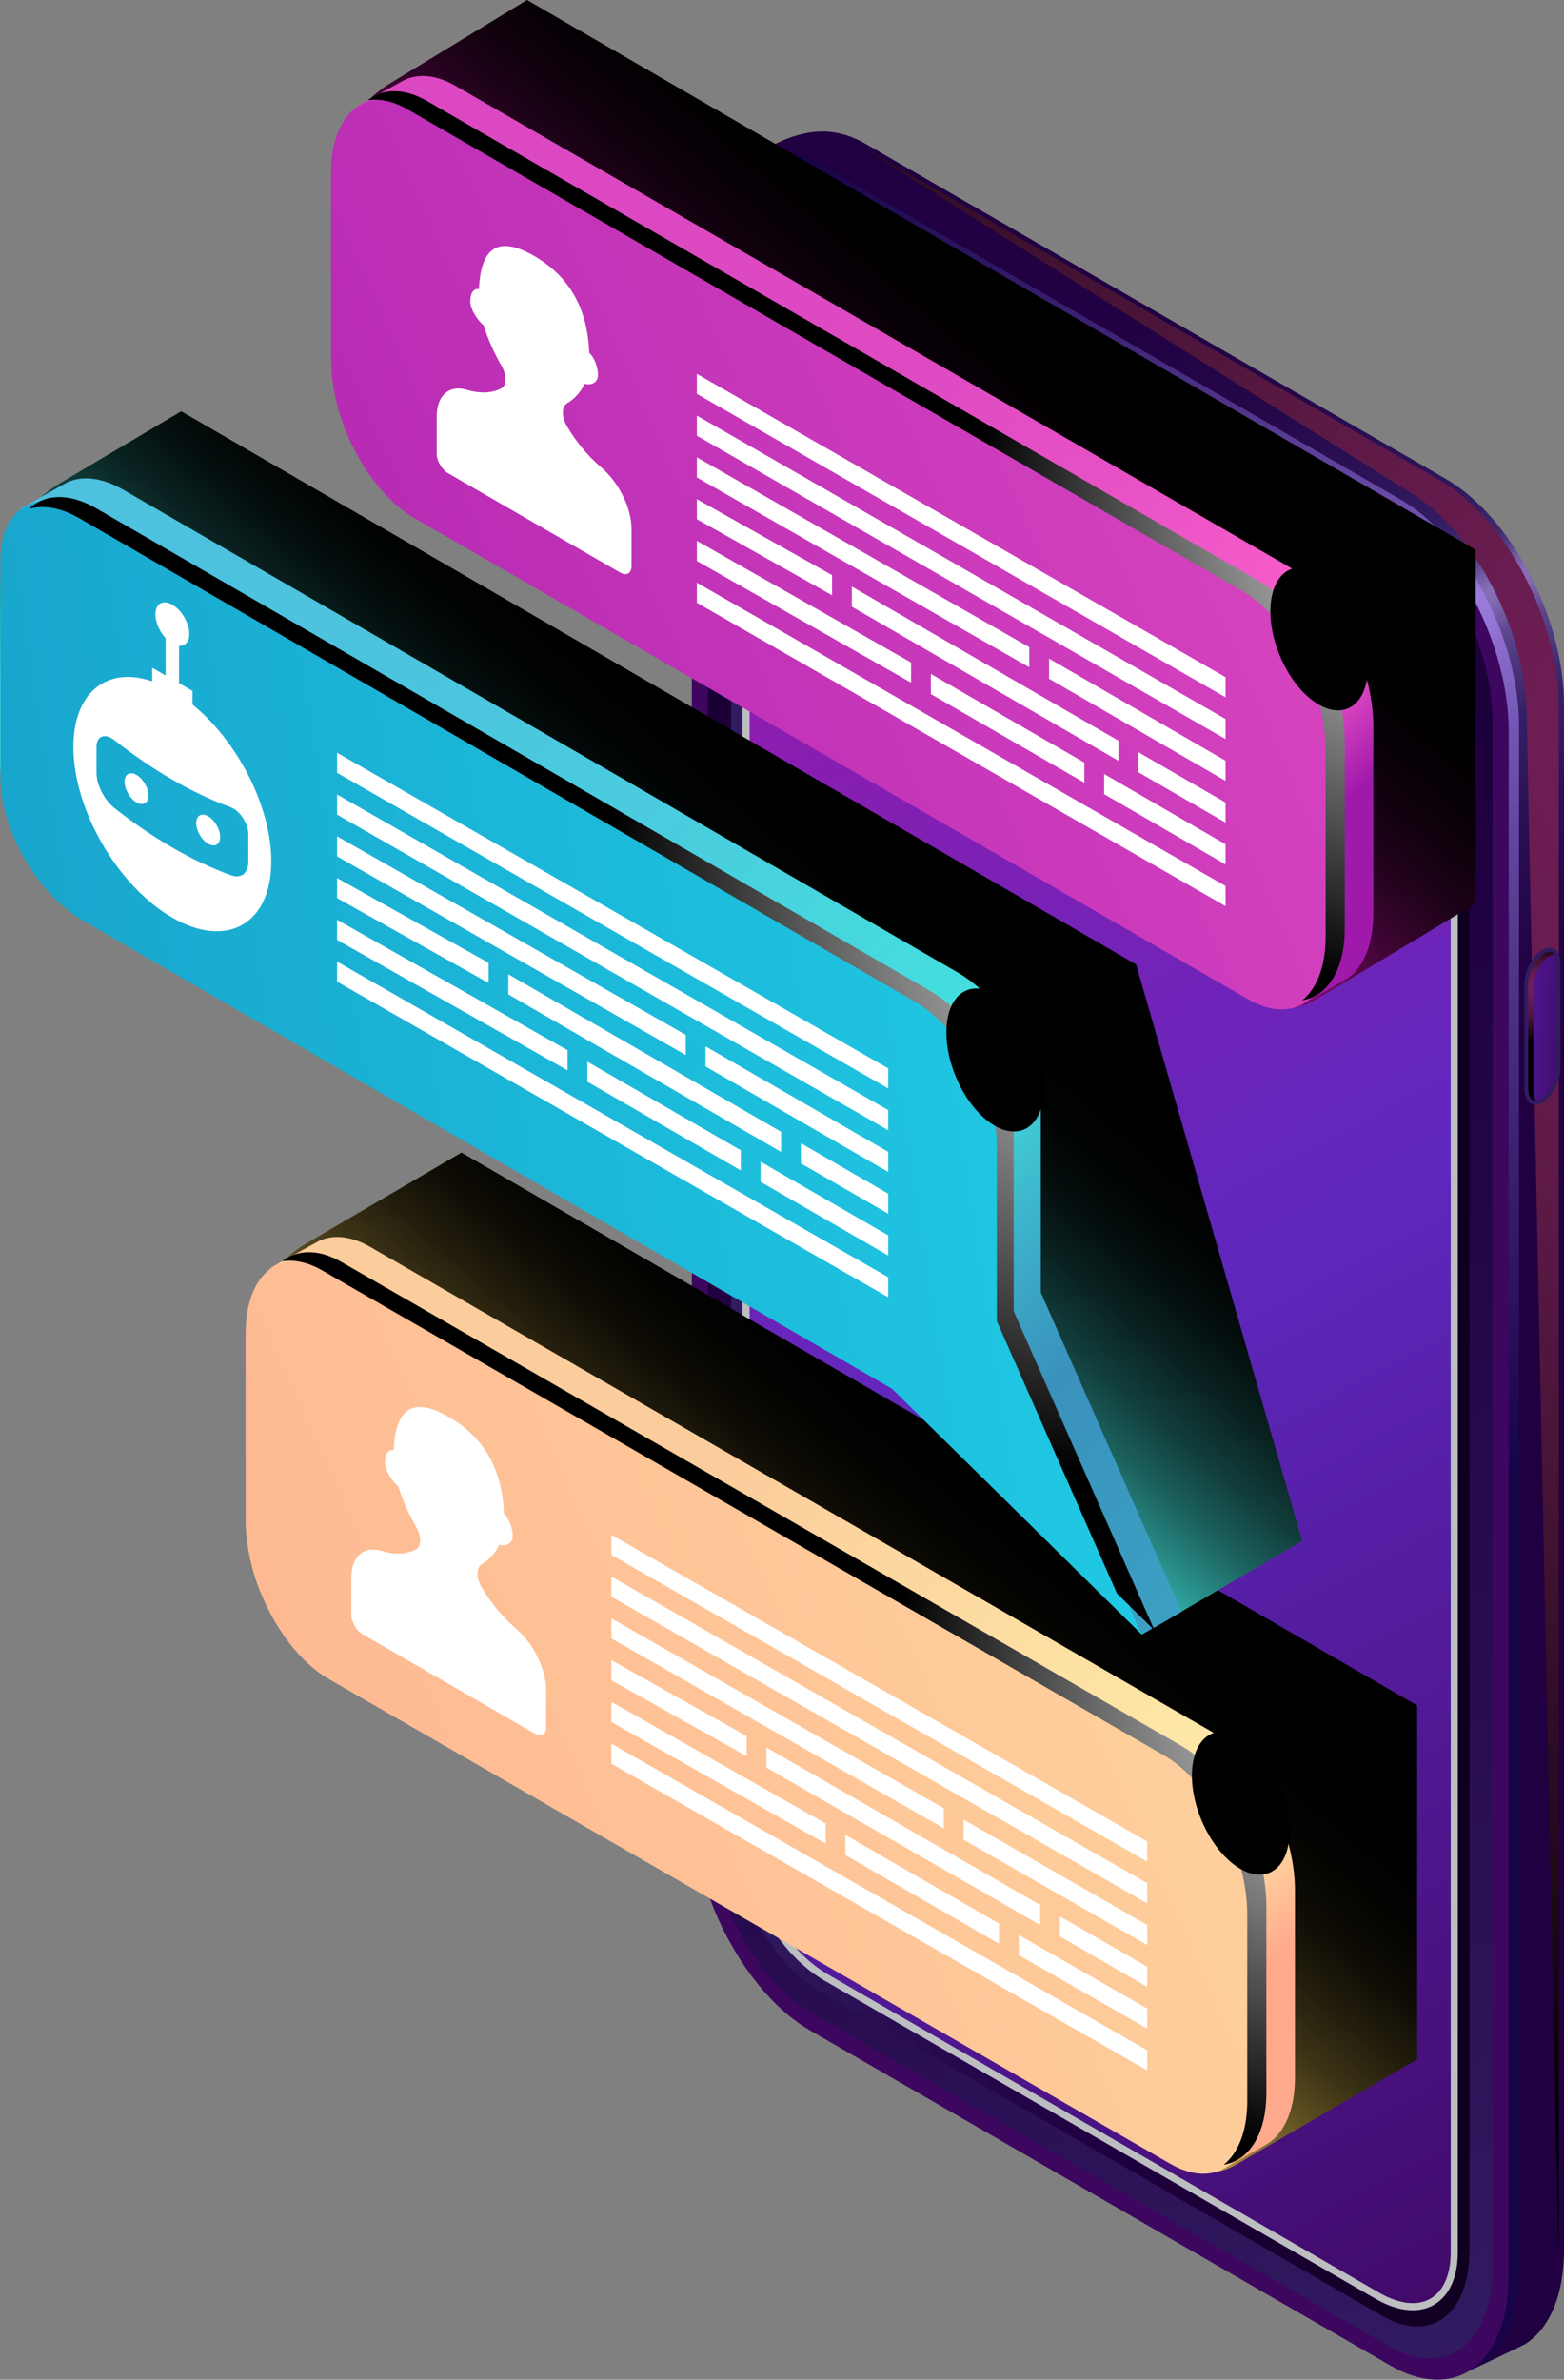 <?xml version="1.0" encoding="UTF-8"?><svg xmlns="http://www.w3.org/2000/svg" xmlns:xlink="http://www.w3.org/1999/xlink" viewBox="0 0 172.42 262.32"><rect x="0" y="0" width="172.42" height="262.32" fill="#808080" stroke="none"/><defs><style>.cls-1{fill:url(#linear-gradient-2);}.cls-2{fill:url(#linear-gradient-12);}.cls-2,.cls-3,.cls-4,.cls-5{mix-blend-mode:screen;}.cls-6{fill:#fff;}.cls-7{fill:url(#radial-gradient-7);}.cls-7,.cls-8,.cls-9,.cls-10,.cls-11,.cls-12,.cls-13,.cls-14{mix-blend-mode:color-dodge;}.cls-15{fill:url(#New_Gradient_Swatch_copy_9);}.cls-16{fill:url(#linear-gradient-14);}.cls-17{fill:url(#linear-gradient-6);}.cls-18{fill:#bcbec0;mix-blend-mode:multiply;}.cls-19{fill:url(#New_Gradient_Swatch_copy_8);}.cls-3{fill:url(#linear-gradient-10);}.cls-20{fill:url(#linear-gradient-11);}.cls-8{fill:url(#radial-gradient-3);}.cls-9{fill:url(#radial-gradient);}.cls-10{fill:url(#radial-gradient-5);}.cls-4{fill:url(#linear-gradient-8);}.cls-21{fill:none;isolation:isolate;}.cls-22{fill:url(#linear-gradient-5);}.cls-5{fill:url(#radial-gradient-2);opacity:.6;}.cls-11{fill:url(#radial-gradient-4);}.cls-12{fill:url(#radial-gradient-6);}.cls-13{fill:url(#radial-gradient-8);}.cls-23{fill:url(#linear-gradient-7);}.cls-14{fill:url(#radial-gradient-9);}.cls-24{fill:url(#linear-gradient-9);}.cls-25{fill:url(#linear-gradient-3);}.cls-26{fill:url(#linear-gradient);}.cls-27{fill:url(#linear-gradient-4);}.cls-28{fill:url(#linear-gradient-13);}</style><linearGradient id="linear-gradient" x1="61.27" y1="22.32" x2="144.78" y2="166.97" gradientUnits="userSpaceOnUse"><stop offset=".06" stop-color="#200041"/><stop offset=".26" stop-color="#210143"/><stop offset=".36" stop-color="#25084a"/><stop offset=".43" stop-color="#2c1357"/><stop offset=".47" stop-color="#311b61"/><stop offset=".48" stop-color="#351f65"/><stop offset=".5" stop-color="#422c72"/><stop offset=".51" stop-color="#574188"/><stop offset=".52" stop-color="#755fa6"/><stop offset=".53" stop-color="#8770b8"/><stop offset=".54" stop-color="#7d66ae"/><stop offset=".56" stop-color="#5c458c"/><stop offset=".59" stop-color="#442e74"/><stop offset=".61" stop-color="#351f66"/><stop offset=".63" stop-color="#311b61"/><stop offset=".67" stop-color="#2a1054"/><stop offset=".75" stop-color="#220446"/><stop offset=".81" stop-color="#200041"/><stop offset="1" stop-color="#200041"/></linearGradient><radialGradient id="radial-gradient" cx="191.05" cy="81.09" fx="191.05" fy="81.09" r="156.72" gradientUnits="userSpaceOnUse"><stop offset="0" stop-color="#711f56"/><stop offset=".16" stop-color="#6b1d51"/><stop offset=".36" stop-color="#5c1946"/><stop offset=".58" stop-color="#421232"/><stop offset=".82" stop-color="#1f0818"/><stop offset="1" stop-color="#000"/></radialGradient><radialGradient id="radial-gradient-2" cx="164.82" cy="69.89" fx="164.82" fy="69.89" r="92.33" gradientUnits="userSpaceOnUse"><stop offset="0" stop-color="#af8afc"/><stop offset="1" stop-color="#10054d"/></radialGradient><linearGradient id="linear-gradient-2" x1="172.27" y1="155.71" x2="-82.97" y2="75.81" gradientUnits="userSpaceOnUse"><stop offset=".19" stop-color="#3d065f"/><stop offset=".93" stop-color="#3d065f"/></linearGradient><linearGradient id="linear-gradient-3" x1="175.6" y1="254.49" x2="45.98" y2="-19.39" gradientUnits="userSpaceOnUse"><stop offset="0" stop-color="#311b61"/><stop offset=".2" stop-color="#290e52"/><stop offset=".49" stop-color="#200041"/><stop offset="1" stop-color="#0f001f"/></linearGradient><linearGradient id="linear-gradient-4" x1="80.6" y1="139.76" x2="161.99" y2="139.76" xlink:href="#linear-gradient-3"/><linearGradient id="linear-gradient-5" x1="71.4" y1="44.61" x2="195.24" y2="280.76" gradientUnits="userSpaceOnUse"><stop offset=".01" stop-color="#9f19ab"/><stop offset=".43" stop-color="#5f27bd"/><stop offset=".9" stop-color="#3d065f"/></linearGradient><linearGradient id="linear-gradient-6" x1="-486.01" y1="10339.89" x2="-471.45" y2="10339.89" gradientTransform="translate(8885.01 -4365.84) rotate(109.11) scale(1.53 .65) skewX(26.33)" xlink:href="#linear-gradient-3"/><linearGradient id="linear-gradient-7" x1="173.78" y1="113.28" x2="163.73" y2="112.84" gradientUnits="userSpaceOnUse"><stop offset="0" stop-color="#3d065f"/><stop offset="1" stop-color="#5f27bd"/></linearGradient><radialGradient id="radial-gradient-3" cx="168.73" cy="108.99" fx="168.73" fy="108.99" r="5.9" xlink:href="#radial-gradient"/><linearGradient id="linear-gradient-8" x1="10005.56" y1="201.29" x2="10036.8" y2="164.85" gradientTransform="translate(-9927.55)" gradientUnits="userSpaceOnUse"><stop offset="0" stop-color="#fdd65b"/><stop offset=".01" stop-color="#f6d058"/><stop offset=".13" stop-color="#bda044"/><stop offset=".25" stop-color="#8b7532"/><stop offset=".37" stop-color="#605122"/><stop offset=".49" stop-color="#3d3416"/><stop offset=".62" stop-color="#221d0c"/><stop offset=".74" stop-color="#0f0c05"/><stop offset=".87" stop-color="#030301"/><stop offset="1" stop-color="#000"/></linearGradient><linearGradient id="linear-gradient-9" x1="9969.35" y1="131.03" x2="10058.35" y2="240.1" gradientTransform="translate(-9927.55)" gradientUnits="userSpaceOnUse"><stop offset=".34" stop-color="#fbcd9c"/><stop offset=".81" stop-color="#feeca8"/><stop offset=".91" stop-color="#ffa98c"/></linearGradient><linearGradient id="New_Gradient_Swatch_copy_8" x1="14281.3" y1="-4808.14" x2="14744.72" y2="-4912.02" gradientTransform="translate(-10051.8 -51.28) rotate(30) skewX(49.11)" gradientUnits="userSpaceOnUse"><stop offset=".04" stop-color="#ffa98c"/><stop offset=".32" stop-color="#feb892"/><stop offset=".86" stop-color="#fee0a3"/><stop offset="1" stop-color="#feeca8"/></linearGradient><radialGradient id="radial-gradient-4" cx="10079.44" cy="184.67" fx="10079.44" fy="184.67" r="53.09" gradientTransform="translate(-9927.55)" gradientUnits="userSpaceOnUse"><stop offset="0" stop-color="#fff"/><stop offset="1" stop-color="#000"/></radialGradient><radialGradient id="radial-gradient-5" cx="21695.79" cy="4311.23" fx="21695.79" fy="4311.23" r="12.5" gradientTransform="translate(-8522.77 662.85) rotate(-22.34) scale(.38 .66)" gradientUnits="userSpaceOnUse"><stop offset="0" stop-color="#c211a1"/><stop offset=".01" stop-color="#bc109c"/><stop offset=".15" stop-color="#8b0c73"/><stop offset=".29" stop-color="#60084f"/><stop offset=".42" stop-color="#3d0533"/><stop offset=".56" stop-color="#22031c"/><stop offset=".7" stop-color="#0f010c"/><stop offset=".85" stop-color="#030003"/><stop offset="1" stop-color="#000"/></radialGradient><linearGradient id="linear-gradient-10" x1="10013.97" y1="73.05" x2="10044.23" y2="37.75" gradientTransform="translate(-9927.55)" gradientUnits="userSpaceOnUse"><stop offset="0" stop-color="#c211a1"/><stop offset=".01" stop-color="#bc109c"/><stop offset=".15" stop-color="#8b0c73"/><stop offset=".29" stop-color="#60084f"/><stop offset=".42" stop-color="#3d0533"/><stop offset=".56" stop-color="#22031c"/><stop offset=".7" stop-color="#0f010c"/><stop offset=".85" stop-color="#030003"/><stop offset="1" stop-color="#000"/></linearGradient><linearGradient id="linear-gradient-11" x1="9978.62" y1="3.17" x2="10067.14" y2="111.65" gradientTransform="translate(-9927.55)" gradientUnits="userSpaceOnUse"><stop offset=".17" stop-color="#dc48c1"/><stop offset=".43" stop-color="#de4ac2"/><stop offset=".6" stop-color="#e751c5"/><stop offset=".75" stop-color="#f65cca"/><stop offset=".81" stop-color="#ff63ce"/><stop offset=".91" stop-color="#9f19ab"/></linearGradient><linearGradient id="New_Gradient_Swatch_copy_9" x1="14359.88" y1="-4923.97" x2="14820.29" y2="-5027.18" gradientTransform="translate(-10051.8 -51.28) rotate(30) skewX(49.11)" gradientUnits="userSpaceOnUse"><stop offset=".04" stop-color="#9f19ab"/><stop offset=".24" stop-color="#ae24b0"/><stop offset=".65" stop-color="#d643bf"/><stop offset="1" stop-color="#ff63ce"/></linearGradient><radialGradient id="radial-gradient-6" cx="10087.99" cy="56.52" fx="10087.99" fy="56.52" r="52.89" xlink:href="#radial-gradient-4"/><radialGradient id="radial-gradient-7" cx="21846.24" cy="4137.35" fx="21846.24" fy="4137.35" r="12.5" xlink:href="#radial-gradient-5"/><linearGradient id="linear-gradient-12" x1="9988.66" y1="127.31" x2="10018.2" y2="92.85" gradientTransform="translate(-9927.55)" gradientUnits="userSpaceOnUse"><stop offset="0" stop-color="#43e8e1"/><stop offset=".09" stop-color="#36bcb6"/><stop offset=".22" stop-color="#288b86"/><stop offset=".34" stop-color="#1b605d"/><stop offset=".47" stop-color="#113d3b"/><stop offset=".6" stop-color="#092221"/><stop offset=".73" stop-color="#040f0e"/><stop offset=".86" stop-color="#010303"/><stop offset="1" stop-color="#000"/></linearGradient><linearGradient id="linear-gradient-13" x1="9939.94" y1="49.86" x2="10054.91" y2="179.54" gradientTransform="translate(-9927.55)" gradientUnits="userSpaceOnUse"><stop offset="0" stop-color="#4ec1de"/><stop offset=".24" stop-color="#4cc4de"/><stop offset=".45" stop-color="#49cfde"/><stop offset=".64" stop-color="#43e0de"/><stop offset=".65" stop-color="#43e2de"/><stop offset=".77" stop-color="#3cabc7"/><stop offset=".84" stop-color="#3a91bd"/><stop offset=".88" stop-color="#3a95be"/><stop offset="1" stop-color="#3ca0c3"/></linearGradient><linearGradient id="linear-gradient-14" x1="11332.74" y1="-4862.72" x2="11773.24" y2="-4961.47" gradientTransform="translate(-9940.43 12.82) rotate(30) skewX(30)" gradientUnits="userSpaceOnUse"><stop offset=".04" stop-color="#138bbd"/><stop offset=".23" stop-color="#169ac6"/><stop offset=".59" stop-color="#1ec2df"/><stop offset="1" stop-color="#2af6ff"/></linearGradient><radialGradient id="radial-gradient-8" cx="10057.46" cy="99.95" fx="10057.46" fy="99.95" r="63.23" xlink:href="#radial-gradient-4"/><radialGradient id="radial-gradient-9" cx="21711.93" cy="4181.58" fx="21711.93" fy="4181.58" r="12.5" gradientTransform="translate(-8522.77 662.85) rotate(-22.34) scale(.38 .66)" gradientUnits="userSpaceOnUse"><stop offset="0" stop-color="#972a74"/><stop offset=".04" stop-color="#8a266a"/><stop offset=".19" stop-color="#601a49"/><stop offset=".35" stop-color="#3d112f"/><stop offset=".51" stop-color="#22091a"/><stop offset=".67" stop-color="#0f040b"/><stop offset=".83" stop-color="#030102"/><stop offset="1" stop-color="#000"/></radialGradient></defs><g class="cls-21"><g id="Layer_2"><g id="Layer_1-2"><path class="cls-26" d="m159.37,257.87l-63.93-36.91c-7.21-4.16-13.06-15.33-13.06-24.95V25.74c0-4.89-4.02-5.97-1.59-7.73.09-.07,5.71-2.62,5.81-2.66,2.62-1,5.42-1.45,8.83.51l63.93,36.91c7.21,4.16,13.06,15.33,13.06,24.95v170.26c0,5.11-1.65,8.75-4.28,10.42-.16.1-6.92,3.32-7.09,3.37-2.33.78,1.47-2.1-1.68-3.92Z"/><path class="cls-9" d="m158.78,52.98l-63.93-36.91c-3.4-1.96,60.4,38.09,60.4,38.09,7.21,4.16,13.06,15.33,13.06,24.95,0,0,3.54,174.19,3.54,169.08V77.93c0-9.62-5.85-20.79-13.06-24.95Z"/><path class="cls-5" d="m154.4,260.14l-63.93-36.91c-7.21-4.16-13.06-15.33-13.06-24.95V28.02c0-9.62,5.84-14.04,13.06-9.87l63.93,36.91c7.21,4.16,13.06,15.33,13.06,24.95v170.26c0,9.62-5.85,14.04-13.06,9.87Z"/><path class="cls-1" d="m153.26,260.75l-63.93-36.91c-7.21-4.16-13.06-15.33-13.06-24.95V28.63c0-9.62,5.85-14.04,13.06-9.87l63.93,36.91c7.21,4.16,13.06,15.33,13.06,24.95v170.26c0,9.62-5.85,14.04-13.06,9.87Z"/><path class="cls-25" d="m78.05,200.02V29.55c0-8.43,5.13-12.3,11.45-8.65l63.59,36.72c6.32,3.65,11.45,13.44,11.45,21.87v170.47c0,8.43-5.12,12.3-11.45,8.65l-63.59-36.71c-6.32-3.65-11.45-13.44-11.45-21.87Z"/><path class="cls-27" d="m80.6,201.06V31.45c0-7.06,4.29-10.3,9.58-7.24l62.24,35.93c5.29,3.05,9.58,11.25,9.58,18.31v169.61c0,7.06-4.29,10.3-9.58,7.24l-62.24-35.93c-5.29-3.06-9.58-11.25-9.58-18.31Z"/><path class="cls-22" d="m144.3,56.92c0,3.55-2.51,4.97-5.6,3.19l-34.83-20.11c-3.09-1.79-5.6-6.11-5.6-9.65l-7.39-4.27c-4.99-2.88-9.03-.57-9.03,5.15v171.51c0,5.72,4.04,12.7,9.03,15.58l60.8,35.1c4.99,2.88,9.03.58,9.03-5.15V76.76c0-5.72-4.04-12.7-9.03-15.58l-7.39-4.27Z"/><path class="cls-17" d="m168.04,120.01v-11.49c0-1.47.89-3.18,2-3.81h0c1.1-.64,2,.04,2,1.51v11.49c0,1.47-.89,3.18-2,3.81h0c-1.1.64-2-.04-2-1.51Z"/><path class="cls-23" d="m169.24,121.33c-.57,0-.77-.71-.77-1.32v-11.49c0-1.31.81-2.88,1.78-3.44.2-.12.4-.18.58-.18.57,0,.77.71.77,1.32v11.49c0,1.31-.81,2.88-1.78,3.44-.21.12-.4.18-.57.18Z"/><path class="cls-8" d="m169.06,120.31v-11.49c0-1.31.82-2.88,1.78-3.44.18-.1.36-.16.51-.17-.12-.18-.29-.31-.52-.31-.17,0-.37.06-.58.18-.97.56-1.78,2.13-1.78,3.44v11.49c0,.61.2,1.32.77,1.32.02,0,.04,0,.06-.01-.18-.26-.25-.65-.25-1.01Z"/><path class="cls-18" d="m151.69,61.19l-7.39-4.27c0,3.55-2.51,4.97-5.6,3.19l-34.83-20.11c-3.09-1.79-5.6-6.11-5.6-9.65l-7.39-4.27c-4.99-2.88-9.03-.57-9.03,5.15v171.51c0,5.72,4.04,12.7,9.03,15.58l60.8,35.1c4.99,2.88,9.03.58,9.03-5.15V76.76c0-5.72-4.04-12.7-9.03-15.58Zm8.24,187.09c0,1.78-.42,3.24-1.21,4.22-.72.9-1.76,1.38-2.98,1.38h0c-1.11,0-2.38-.39-3.66-1.13l-60.8-35.1c-4.76-2.75-8.64-9.43-8.64-14.9V31.23c0-3.46,1.61-5.6,4.19-5.6,1.11,0,2.37.39,3.66,1.14l7.01,4.04c.2,3.75,2.75,8.01,5.97,9.87l34.83,20.11c1.01.58,1.98.87,2.91.87,1.98,0,3.37-1.32,3.76-3.45l6.32,3.65c4.76,2.75,8.64,9.43,8.64,14.9v171.51Z"/><path class="cls-4" d="m156.23,188l-105.36-60.95-17.11,10.02c-4.1,2.44-6.62,6.86-6.62,11.63v18.81c0,7.46,3.98,14.35,10.44,18.09l91.82,53.02c2.14,1.24,4.79,1.23,6.92-.03l19.91-11.58v-39Z"/><path class="cls-24" d="m133.6,235.92l-92.77-53.44c-5.06-2.92-9.16-10.76-9.16-17.51v-20.59c0-3.42-3.34-3.49-1.64-4.73.14-.1,4.68-2.61,4.83-2.69,1.6-.92,3.69-.82,5.97.5l92.77,53.44c5.06,2.92,9.16,10.76,9.16,17.5v20.59c0,3.69-1.23,6.29-3.17,7.41-.06.04-4.68,2.66-4.75,2.69-1.58.82.95-1.91-1.25-3.18Z"/><path class="cls-19" d="m129.01,238.52l-92.77-53.44c-5.06-2.92-9.16-10.76-9.16-17.5v-20.59c0-6.75,4.1-9.85,9.16-6.93l92.77,53.44c5.06,2.92,9.16,10.76,9.16,17.5v20.59c0,6.75-4.1,9.85-9.16,6.93Z"/><path class="cls-11" d="m130.45,192.57l-92.77-53.44c-2.57-1.49-4.89-1.41-6.56-.09,1.32-.22,2.84.09,4.45,1.03l92.77,53.44c5.06,2.92,9.16,10.76,9.16,17.51v20.59c0,3.32-1,5.75-2.6,7.02,2.81-.47,4.71-3.36,4.71-7.95v-20.59c0-6.75-4.1-14.58-9.16-17.51Z"/><polygon class="cls-6" points="67.4 169.19 67.4 171.4 126.47 205.21 126.47 202.99 67.4 169.19"/><polygon class="cls-6" points="91.02 201.01 67.4 187.6 67.4 189.82 91.02 203.23 91.02 201.01"/><polygon class="cls-6" points="104.05 199.33 67.4 178.4 67.4 180.61 104.05 201.54 104.05 199.33"/><polygon class="cls-6" points="82.32 191.38 67.4 183 67.4 185.22 82.32 193.6 82.32 191.38"/><polygon class="cls-6" points="84.5 192.64 84.5 194.86 114.67 212.2 114.67 209.99 84.5 192.64"/><polygon class="cls-6" points="93.2 202.27 93.2 204.49 110.13 214.26 110.13 212.04 93.2 202.27"/><polygon class="cls-6" points="106.23 202.8 126.47 214.41 126.47 212.2 106.23 200.58 106.23 202.8"/><polygon class="cls-6" points="116.85 213.46 126.47 219.02 126.47 216.8 116.85 211.25 116.85 213.46"/><polygon class="cls-6" points="67.4 176.01 126.47 209.81 126.47 207.59 67.4 173.79 67.4 176.01"/><polygon class="cls-6" points="112.31 215.52 126.47 223.62 126.47 221.41 112.31 213.3 112.31 215.52"/><polygon class="cls-6" points="67.4 194.42 126.47 228.23 126.47 226.01 67.4 192.21 67.4 194.42"/><path class="cls-6" d="m56.88,179.51c-1.45-1.23-2.75-2.8-3.78-4.53-.62-1.05-.6-2.18,0-2.54.79-.46,1.48-1.19,1.93-2.15.66.18,1.49-.06,1.49-.97s-.41-1.94-.96-2.45c-.16-3.97-1.52-8.05-6.08-10.68-4.57-2.64-5.92-.12-6.08,3.66-.55-.12-.96.41-.96,1.34s.82,2.1,1.48,2.69c.45,1.49,1.14,3.02,1.93,4.38.61,1.06.63,2.22,0,2.54-1.03.54-2.34.6-3.78.16-1.92-.58-3.34.58-3.34,2.94v4.09c0,.79.56,1.76,1.25,2.16l18.98,10.96c.69.4,1.25.08,1.25-.71v-4.09c0-2.36-1.42-5.16-3.34-6.8Z"/><path class="cls-10" d="m141.15,196.97c1.74,4.24,1.2,8.48-1.21,9.47-2.41.99-5.77-1.64-7.52-5.88-1.74-4.24-1.2-8.48,1.21-9.47,2.41-.99,5.77,1.64,7.52,5.88Z"/><path class="cls-3" d="m162.68,60.6L58.1,0l-14.93,9.09c-4.1,2.44-6.62,6.86-6.62,11.63v18.81c0,7.46,3.98,14.35,10.44,18.09l91.04,52.66c2.14,1.24,4.79,1.23,6.92-.03l17.73-10.65v-39Z"/><path class="cls-20" d="m142.23,107.58L50.25,54.5c-5.06-2.92-9.16-10.76-9.16-17.5v-20.59c0-3.42-3.34-3.49-1.64-4.73.14-.1,4.68-2.61,4.83-2.7,1.6-.91,3.69-.82,5.97.5l91.99,53.08c5.06,2.92,9.16,10.76,9.16,17.5v20.59c0,3.69-1.23,6.29-3.17,7.41-.06.04-4.68,2.66-4.74,2.7-1.58.81.95-1.91-1.25-3.18Z"/><path class="cls-15" d="m137.65,110.19L45.66,57.1c-5.06-2.92-9.16-10.76-9.16-17.5v-20.59c0-6.75,4.1-9.85,9.16-6.93l91.99,53.08c5.06,2.92,9.16,10.76,9.16,17.5v20.59c0,6.75-4.1,9.85-9.16,6.93Z"/><path class="cls-12" d="m139.09,64.23L47.1,11.15c-2.57-1.49-4.89-1.41-6.56-.09,1.32-.22,2.84.09,4.45,1.03l91.99,53.08c5.06,2.92,9.16,10.76,9.16,17.5v20.59c0,3.32-.99,5.75-2.6,7.02,2.81-.47,4.71-3.36,4.71-7.95v-20.59c0-6.75-4.1-14.58-9.16-17.5Z"/><polygon class="cls-6" points="76.82 41.21 76.82 43.42 135.11 76.87 135.11 74.65 76.82 41.21"/><polygon class="cls-6" points="100.44 73.03 76.82 59.62 76.82 61.84 100.44 75.25 100.44 73.03"/><polygon class="cls-6" points="113.47 71.34 76.82 50.41 76.82 52.63 113.47 73.56 113.47 71.34"/><polygon class="cls-6" points="91.73 63.4 76.82 55.02 76.82 57.23 91.73 65.62 91.73 63.4"/><polygon class="cls-6" points="93.91 64.66 93.91 66.88 123.3 83.86 123.3 81.65 93.91 64.66"/><polygon class="cls-6" points="102.62 74.29 102.62 76.51 119.54 86.28 119.54 84.06 102.62 74.29"/><polygon class="cls-6" points="115.65 74.82 135.11 86.08 135.11 83.86 115.65 72.6 115.65 74.82"/><polygon class="cls-6" points="125.48 85.12 135.11 90.68 135.11 88.47 125.48 82.91 125.48 85.12"/><polygon class="cls-6" points="76.82 48.03 135.11 81.47 135.11 79.26 76.82 45.81 76.82 48.03"/><polygon class="cls-6" points="121.72 87.54 135.11 95.29 135.11 93.07 121.72 85.32 121.72 87.54"/><polygon class="cls-6" points="76.82 66.44 135.11 99.89 135.11 97.67 76.82 64.23 76.82 66.44"/><path class="cls-6" d="m66.29,51.53c-1.45-1.23-2.75-2.8-3.78-4.53-.62-1.05-.6-2.18,0-2.54.79-.46,1.48-1.19,1.93-2.15.66.18,1.48-.06,1.48-.97s-.41-1.94-.96-2.45c-.16-3.97-1.52-8.05-6.08-10.68-4.56-2.64-5.92-.12-6.08,3.66-.55-.12-.96.42-.96,1.34s.82,2.1,1.49,2.68c.45,1.49,1.14,3.02,1.93,4.38.61,1.06.63,2.22,0,2.54-1.03.54-2.34.6-3.78.16-1.92-.58-3.34.58-3.34,2.94v4.09c0,.79.56,1.76,1.25,2.16l18.98,10.96c.69.4,1.25.08,1.25-.71v-4.09c0-2.36-1.42-5.16-3.34-6.8Z"/><path class="cls-7" d="m149.79,68.63c1.74,4.24,1.2,8.48-1.21,9.47-2.41.99-5.77-1.64-7.51-5.88-1.74-4.24-1.2-8.47,1.21-9.47,2.41-.99,5.77,1.64,7.52,5.88Z"/><path class="cls-2" d="m125.24,106.31L19.98,45.34l-13.36,7.92c-4.11,2.44-6.62,6.86-6.62,11.63v18.81c0,7.46,3.98,14.35,10.44,18.09l91.72,53.03c2.14,1.24,23.09,25.77,25.23,24.51l16.16-9.48-18.3-63.54Z"/><path class="cls-28" d="m130.27,177.67l-15.53-35.2v-19.47c0-5.81-4.1-12.88-9.16-15.8L13.6,53.99c-2.53-1.46-4.82-1.61-6.48-.66-.15.08-4.58,2.57-4.72,2.67-1.4,1.04,2.04.57,2.04,3.21v23.99c0,5.81,4.1,12.88,9.16,15.8l89.13,51.56,23.15,29.62,4.39-2.52Z"/><path class="cls-16" d="m125.88,180.19l-15.53-35.2v-19.47c0-5.81-4.1-12.88-9.16-15.8L9.22,56.51C4.16,53.59.05,55.93.05,61.73v23.99c0,5.81,4.1,12.88,9.16,15.8l89.13,51.57,27.54,27.1Z"/><path class="cls-13" d="m8.75,57.13l91.98,53.21c5.06,2.92,9.16,10,9.16,15.8v19.48l13.24,30.02,4.15,4.09-15.53-35.2v-19.47c0-5.81-4.1-12.88-9.16-15.8L10.62,56.04c-3.03-1.75-5.71-1.6-7.38.04,1.53-.44,3.44-.14,5.51,1.05Z"/><path class="cls-6" d="m21.22,77.65v-1.49l-1.48-.85v-4.12c.66.05,1.13-.43,1.13-1.31,0-1.18-.83-2.62-1.87-3.22-1.03-.6-1.87-.12-1.87,1.06,0,.88.46,1.91,1.13,2.62v4.12l-1.48-.85v1.49c-4.96-1.69-8.69,1.2-8.69,7.24,0,6.91,4.88,15.34,10.91,18.82,6.03,3.48,10.91.69,10.91-6.22,0-6.04-3.73-13.24-8.69-17.28Zm4.26,18.84c-4.24-1.54-8.58-4.05-12.82-7.38-1.17-.92-2.02-2.58-2.02-3.94v-2.85c0-1.19.94-1.54,1.96-.74,4.24,3.34,8.58,5.85,12.82,7.4,1.02.37,1.96,1.81,1.96,3v2.99c0,1.28-.79,1.92-1.89,1.52Zm-10.43-11.07c-.73-.42-1.32-.08-1.32.75s.59,1.86,1.32,2.28c.73.42,1.32.08,1.32-.75s-.59-1.86-1.32-2.28Zm7.9,4.56c-.73-.42-1.32-.08-1.32.75s.59,1.86,1.32,2.28c.73.42,1.32.08,1.32-.75s-.59-1.86-1.32-2.28Z"/><polygon class="cls-6" points="37.16 82.98 37.16 85.19 97.92 119.98 97.92 117.77 37.16 82.98"/><polygon class="cls-6" points="62.57 115.77 37.16 101.39 37.16 103.61 62.57 117.99 62.57 115.77"/><polygon class="cls-6" points="75.6 114.08 37.16 92.19 37.16 94.4 75.6 116.3 75.6 114.08"/><polygon class="cls-6" points="53.87 106.14 37.16 96.79 37.16 99 53.87 108.36 53.87 106.14"/><polygon class="cls-6" points="56.04 107.4 56.04 109.62 86.11 126.98 86.11 124.76 56.04 107.4"/><polygon class="cls-6" points="64.75 117.03 64.75 119.24 81.67 129.02 81.67 126.8 64.75 117.03"/><polygon class="cls-6" points="77.78 117.56 97.92 129.19 97.92 126.97 77.78 115.34 77.78 117.56"/><polygon class="cls-6" points="88.29 128.24 97.92 133.79 97.92 131.58 88.29 126.02 88.29 128.24"/><polygon class="cls-6" points="37.16 89.8 97.92 124.59 97.92 122.37 37.16 87.58 37.16 89.8"/><polygon class="cls-6" points="83.85 130.28 97.92 138.4 97.92 136.18 83.85 128.06 83.85 130.28"/><polygon class="cls-6" points="37.16 108.21 97.92 143 97.92 140.79 37.16 106 37.16 108.21"/><path class="cls-14" d="m114.07,115.05c1.74,4.24,1.2,8.48-1.21,9.47-2.41.99-5.77-1.64-7.51-5.88-1.74-4.24-1.2-8.48,1.21-9.47,2.41-.99,5.77,1.64,7.52,5.88Z"/></g></g></g></svg>